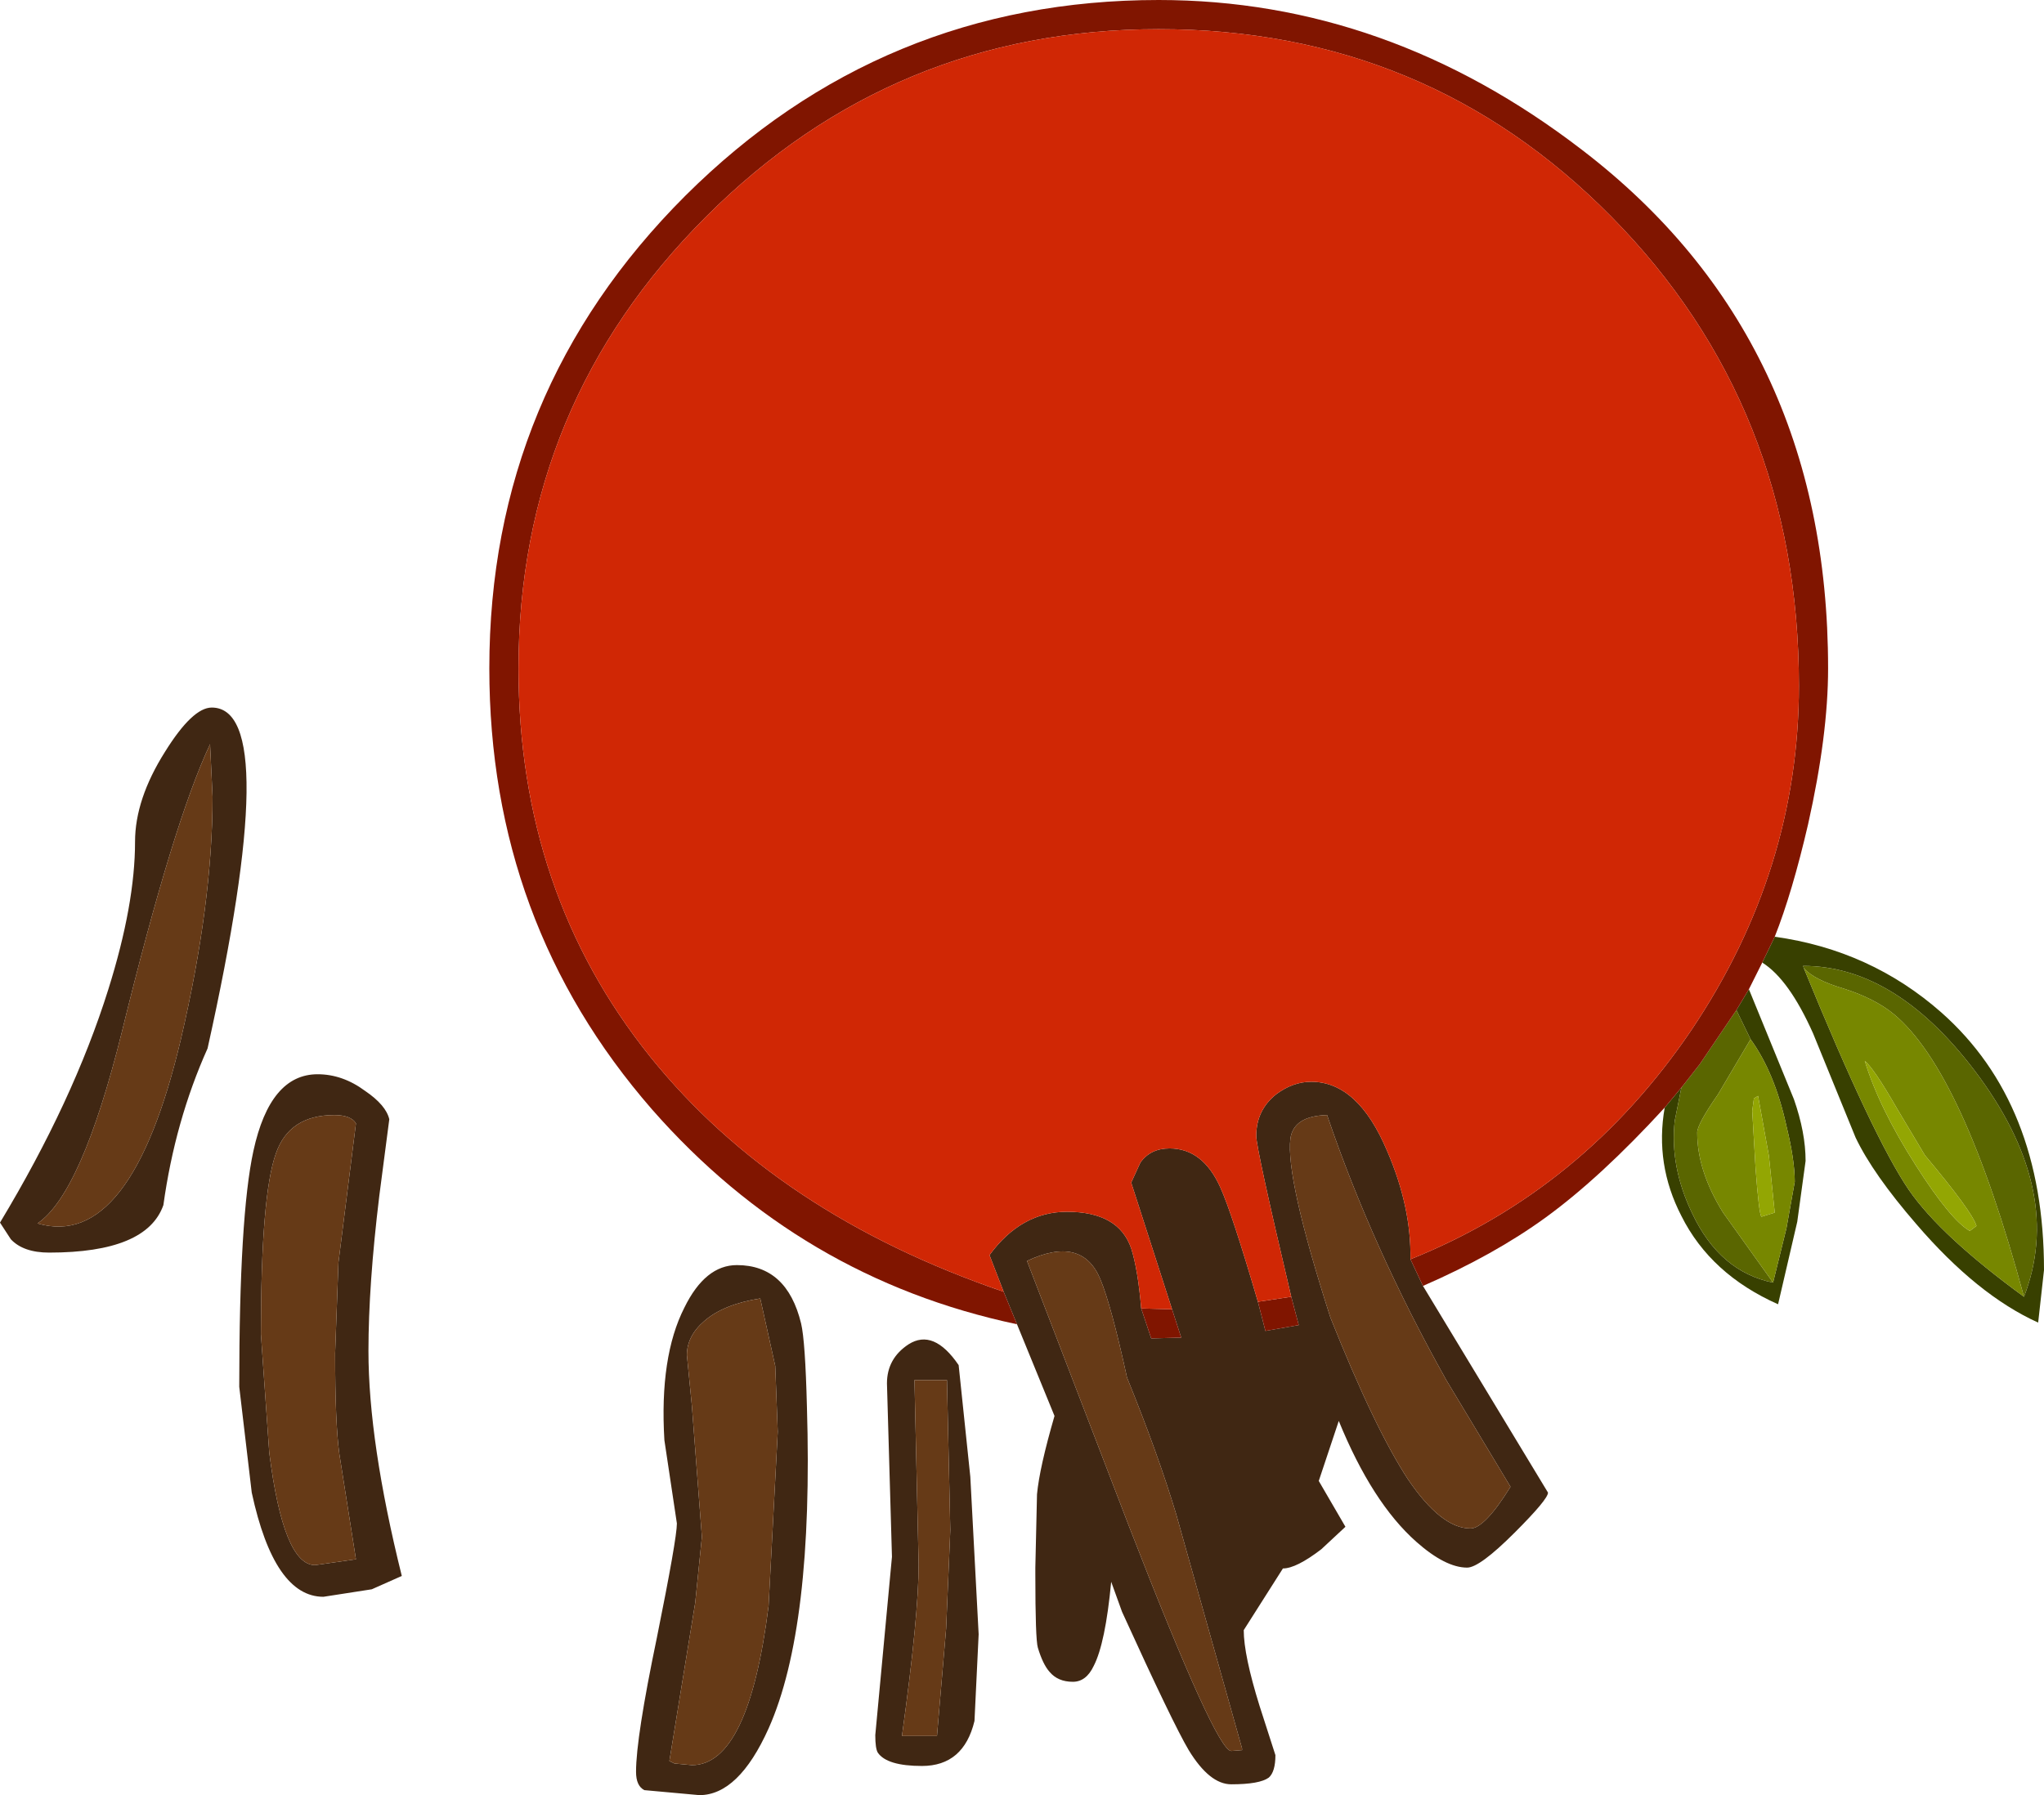 <?xml version="1.0" encoding="UTF-8" standalone="no"?>
<svg xmlns:ffdec="https://www.free-decompiler.com/flash" xmlns:xlink="http://www.w3.org/1999/xlink" ffdec:objectType="shape" height="107.7px" width="122.6px" xmlns="http://www.w3.org/2000/svg">
  <g transform="matrix(1.0, 0.0, 0.0, 1.0, 6.85, 41.15)">
    <path d="M54.15 38.3 L53.35 36.35 52.5 34.15 Q54.4 31.55 57.15 31.55 60.25 31.55 61.0 33.75 61.4 35.0 61.6 37.35 L62.2 39.15 64.0 39.1 63.45 37.4 61.0 29.8 61.55 28.6 Q62.15 27.75 63.3 27.75 65.3 27.75 66.35 30.1 67.05 31.65 68.6 36.95 L69.05 38.7 71.05 38.35 70.6 36.65 Q68.5 27.75 68.5 27.0 68.5 25.45 69.7 24.5 70.7 23.75 71.8 23.75 74.6 23.75 76.35 27.9 77.8 31.25 77.75 34.4 L78.5 36.0 86.0 48.4 Q86.0 48.8 84.0 50.8 81.9 52.9 81.15 52.9 79.85 52.9 78.1 51.35 75.45 49.0 73.45 44.1 L72.25 47.7 73.85 50.45 72.4 51.8 Q70.9 52.95 70.1 52.95 L67.75 56.65 Q67.75 58.15 68.7 61.2 L69.65 64.15 Q69.65 65.15 69.25 65.5 68.7 65.9 67.0 65.9 65.7 65.9 64.45 63.85 63.5 62.25 60.45 55.55 L59.8 53.75 Q59.45 57.45 58.75 58.8 58.3 59.75 57.5 59.75 56.6 59.75 56.1 59.15 55.7 58.7 55.4 57.7 55.25 57.2 55.25 53.3 L55.25 53.25 55.25 52.9 55.35 48.5 Q55.5 46.9 56.4 43.8 L54.15 38.3 M81.35 50.55 Q82.2 50.55 83.75 48.05 L79.9 41.65 Q75.45 33.7 72.75 25.75 70.75 25.8 70.55 27.15 70.25 29.5 72.95 37.9 75.6 44.55 77.6 47.6 79.6 50.55 81.35 50.55 M54.75 34.5 L60.9 50.5 Q66.1 63.9 67.0 63.9 L67.65 63.85 67.65 63.75 63.7 49.7 Q62.6 46.05 60.75 41.5 59.8 37.15 59.15 35.6 58.05 32.95 54.75 34.5 M48.25 52.7 Q48.25 55.8 47.25 63.0 L49.35 63.0 49.9 56.55 50.15 50.65 49.95 41.65 48.0 41.65 48.25 52.7 M35.1 66.55 L31.8 66.25 Q31.3 66.0 31.3 65.15 31.3 63.1 32.55 57.1 33.75 51.15 33.75 50.25 L33.0 45.25 Q32.7 40.25 34.2 37.3 35.45 34.75 37.35 34.75 40.35 34.75 41.2 38.25 41.45 39.3 41.55 43.25 41.95 56.5 39.25 62.55 37.45 66.55 35.1 66.55 M51.85 56.9 L51.6 62.1 Q50.95 64.8 48.45 64.8 46.35 64.8 45.8 64.0 45.65 63.75 45.65 62.95 L46.65 52.25 46.35 41.85 Q46.35 40.35 47.65 39.5 49.15 38.55 50.65 40.75 L51.35 47.45 51.85 56.9 M-4.6 32.25 Q1.0 33.9 4.0 21.2 5.9 13.05 5.9 6.65 L5.75 3.5 Q3.55 8.15 0.45 20.8 -1.95 30.45 -4.6 32.25 M-3.9 34.0 Q-5.45 34.0 -6.2 33.2 L-6.85 32.2 Q-2.45 24.9 -0.35 18.2 1.25 13.1 1.25 9.35 1.25 6.8 3.05 3.95 4.7 1.3 5.85 1.3 10.15 1.3 5.6 21.75 3.65 26.1 2.95 31.15 1.95 34.0 -3.9 34.0 M15.25 39.9 Q15.25 45.35 17.25 53.4 L15.45 54.2 12.55 54.65 Q9.6 54.65 8.25 48.4 L7.5 42.05 Q7.5 31.8 8.35 27.9 9.35 23.3 12.2 23.3 13.7 23.3 15.05 24.3 16.3 25.15 16.5 26.0 L15.9 30.6 Q15.25 35.95 15.25 39.9 M8.8 38.9 L9.3 46.0 Q10.15 52.75 12.05 52.75 L14.5 52.4 13.5 46.05 Q13.25 44.2 13.25 40.05 L13.45 34.6 14.5 26.25 Q14.2 25.75 13.2 25.75 10.5 25.75 9.7 28.05 8.8 30.55 8.8 38.9 M35.25 51.05 L34.85 55.0 33.3 64.5 33.6 64.65 34.65 64.75 Q38.05 64.75 39.25 55.2 L39.8 44.75 39.65 40.8 38.75 36.75 Q36.55 37.1 35.4 38.1 34.35 39.0 34.35 40.15 L34.65 43.2 35.25 51.05" fill="#402713" fill-rule="evenodd" stroke="none"/>
    <path d="M93.0 25.3 L94.0 24.1 93.6 26.1 Q93.3 28.85 94.65 31.65 96.3 35.15 99.5 35.8 L100.3 32.55 100.8 29.75 Q100.8 28.45 100.3 26.4 99.6 23.2 98.15 21.2 L97.3 19.45 98.05 18.2 100.75 24.8 Q101.45 26.8 101.45 28.5 L100.95 32.15 99.8 37.1 Q95.75 35.3 94.0 31.8 92.4 28.7 93.0 25.3 M98.85 16.6 L99.6 15.05 Q105.35 15.85 109.6 19.6 115.75 25.05 115.75 35.05 L115.4 38.2 Q111.75 36.55 108.1 32.3 105.5 29.3 104.45 27.1 L101.9 20.85 Q100.45 17.6 98.85 16.6 M114.55 36.65 Q116.95 30.45 111.9 23.5 107.0 16.8 101.3 16.8 L101.35 16.95 Q105.5 27.1 107.65 30.25 109.55 33.0 114.55 36.65" fill="#384000" fill-rule="evenodd" stroke="none"/>
    <path d="M94.0 24.1 L95.1 22.7 97.3 19.45 98.15 21.2 96.2 24.5 Q94.95 26.3 94.95 26.8 94.95 29.1 96.5 31.6 L99.5 35.8 Q96.3 35.15 94.65 31.65 93.3 28.85 93.6 26.1 L94.0 24.1 M101.35 16.95 L101.3 16.8 Q107.0 16.8 111.9 23.5 116.95 30.45 114.55 36.65 110.9 23.15 106.75 19.7 105.6 18.75 103.7 18.15 102.0 17.65 101.35 16.95" fill="#5a6600" fill-rule="evenodd" stroke="none"/>
    <path d="M114.55 36.65 Q109.55 33.0 107.65 30.25 105.5 27.1 101.35 16.95 102.0 17.65 103.7 18.15 105.6 18.75 106.75 19.7 110.9 23.15 114.55 36.65 M99.5 35.8 L96.5 31.6 Q94.95 29.1 94.95 26.8 94.95 26.3 96.2 24.5 L98.15 21.2 Q99.6 23.2 100.3 26.4 100.8 28.45 100.8 29.75 L100.3 32.55 99.5 35.8 M98.6 24.6 L98.35 24.75 98.25 25.5 98.45 28.95 Q98.65 31.65 98.8 31.85 L99.6 31.6 99.25 28.2 98.6 24.6 M111.7 32.4 Q111.45 31.55 108.6 28.15 L106.9 25.3 Q105.55 22.95 105.0 22.5 105.85 25.3 108.05 28.75 110.15 32.05 111.3 32.7 L111.7 32.4" fill="#778700" fill-rule="evenodd" stroke="none"/>
    <path d="M98.6 24.6 L99.25 28.2 99.6 31.6 98.8 31.85 Q98.65 31.65 98.45 28.95 L98.25 25.5 98.35 24.75 98.6 24.6 M111.7 32.4 L111.3 32.7 Q110.15 32.05 108.05 28.75 105.85 25.3 105.0 22.5 105.55 22.95 106.9 25.3 L108.6 28.15 Q111.45 31.55 111.7 32.4" fill="#93a603" fill-rule="evenodd" stroke="none"/>
    <path d="M54.15 38.3 Q41.15 35.55 32.25 25.4 22.5 14.2 22.5 -1.05 22.5 -17.65 34.25 -29.4 46.05 -41.15 62.65 -41.15 76.35 -41.15 88.05 -32.15 102.8 -20.85 102.8 -1.05 102.8 2.95 101.6 8.3 100.65 12.4 99.6 15.05 L98.85 16.6 98.05 18.2 97.3 19.45 95.1 22.7 94.0 24.1 93.0 25.3 Q89.15 29.5 85.85 31.9 82.75 34.15 78.5 36.0 L77.75 34.4 Q88.1 30.25 94.6 20.65 101.05 11.05 101.05 0.0 101.05 -16.75 89.8 -28.15 78.7 -39.4 62.65 -39.4 46.75 -39.4 35.5 -28.15 24.25 -16.9 24.25 -1.05 24.25 12.4 32.15 22.25 39.75 31.7 53.35 36.35 L54.15 38.3 M61.6 37.35 L63.45 37.4 64.0 39.1 62.2 39.15 61.6 37.35 M68.6 36.95 L70.6 36.65 71.05 38.35 69.05 38.7 68.6 36.95" fill="#801500" fill-rule="evenodd" stroke="none"/>
    <path d="M53.35 36.35 Q39.75 31.7 32.15 22.25 24.25 12.4 24.25 -1.05 24.25 -16.9 35.5 -28.15 46.75 -39.4 62.65 -39.4 78.7 -39.4 89.8 -28.15 101.05 -16.75 101.05 0.0 101.05 11.05 94.6 20.65 88.1 30.25 77.75 34.4 77.8 31.25 76.35 27.9 74.6 23.75 71.8 23.75 70.7 23.75 69.7 24.5 68.5 25.45 68.5 27.0 68.5 27.75 70.6 36.65 L68.6 36.95 Q67.05 31.65 66.35 30.1 65.3 27.75 63.3 27.75 62.15 27.75 61.55 28.6 L61.0 29.8 63.45 37.4 61.6 37.35 Q61.4 35.0 61.0 33.75 60.25 31.55 57.15 31.55 54.4 31.55 52.5 34.15 L53.35 36.35" fill="#d02705" fill-rule="evenodd" stroke="none"/>
    <path d="M81.35 50.55 Q79.6 50.55 77.6 47.6 75.6 44.55 72.95 37.9 70.25 29.5 70.55 27.15 70.75 25.8 72.75 25.75 75.45 33.7 79.9 41.65 L83.75 48.05 Q82.2 50.55 81.35 50.55 M48.25 52.7 L48.0 41.65 49.95 41.65 50.15 50.65 49.9 56.55 49.35 63.0 47.25 63.0 Q48.25 55.8 48.25 52.7 M54.75 34.5 Q58.05 32.95 59.15 35.6 59.8 37.15 60.75 41.5 62.6 46.05 63.7 49.7 L67.65 63.75 67.65 63.85 67.0 63.9 Q66.1 63.9 60.9 50.5 L54.75 34.5 M-4.6 32.25 Q-1.95 30.45 0.45 20.8 3.55 8.15 5.75 3.5 L5.9 6.65 Q5.9 13.05 4.0 21.2 1.0 33.9 -4.6 32.25 M35.25 51.05 L34.65 43.2 34.35 40.15 Q34.35 39.0 35.4 38.1 36.55 37.1 38.75 36.75 L39.65 40.8 39.8 44.75 39.25 55.2 Q38.05 64.75 34.65 64.75 L33.6 64.65 33.3 64.5 34.85 55.0 35.25 51.05 M8.8 38.9 Q8.8 30.55 9.7 28.05 10.5 25.75 13.2 25.75 14.2 25.75 14.5 26.25 L13.45 34.6 13.25 40.05 Q13.25 44.2 13.5 46.05 L14.5 52.4 12.05 52.75 Q10.15 52.75 9.3 46.0 L8.8 38.9" fill="#663a17" fill-rule="evenodd" stroke="none"/>
  </g>
</svg>
